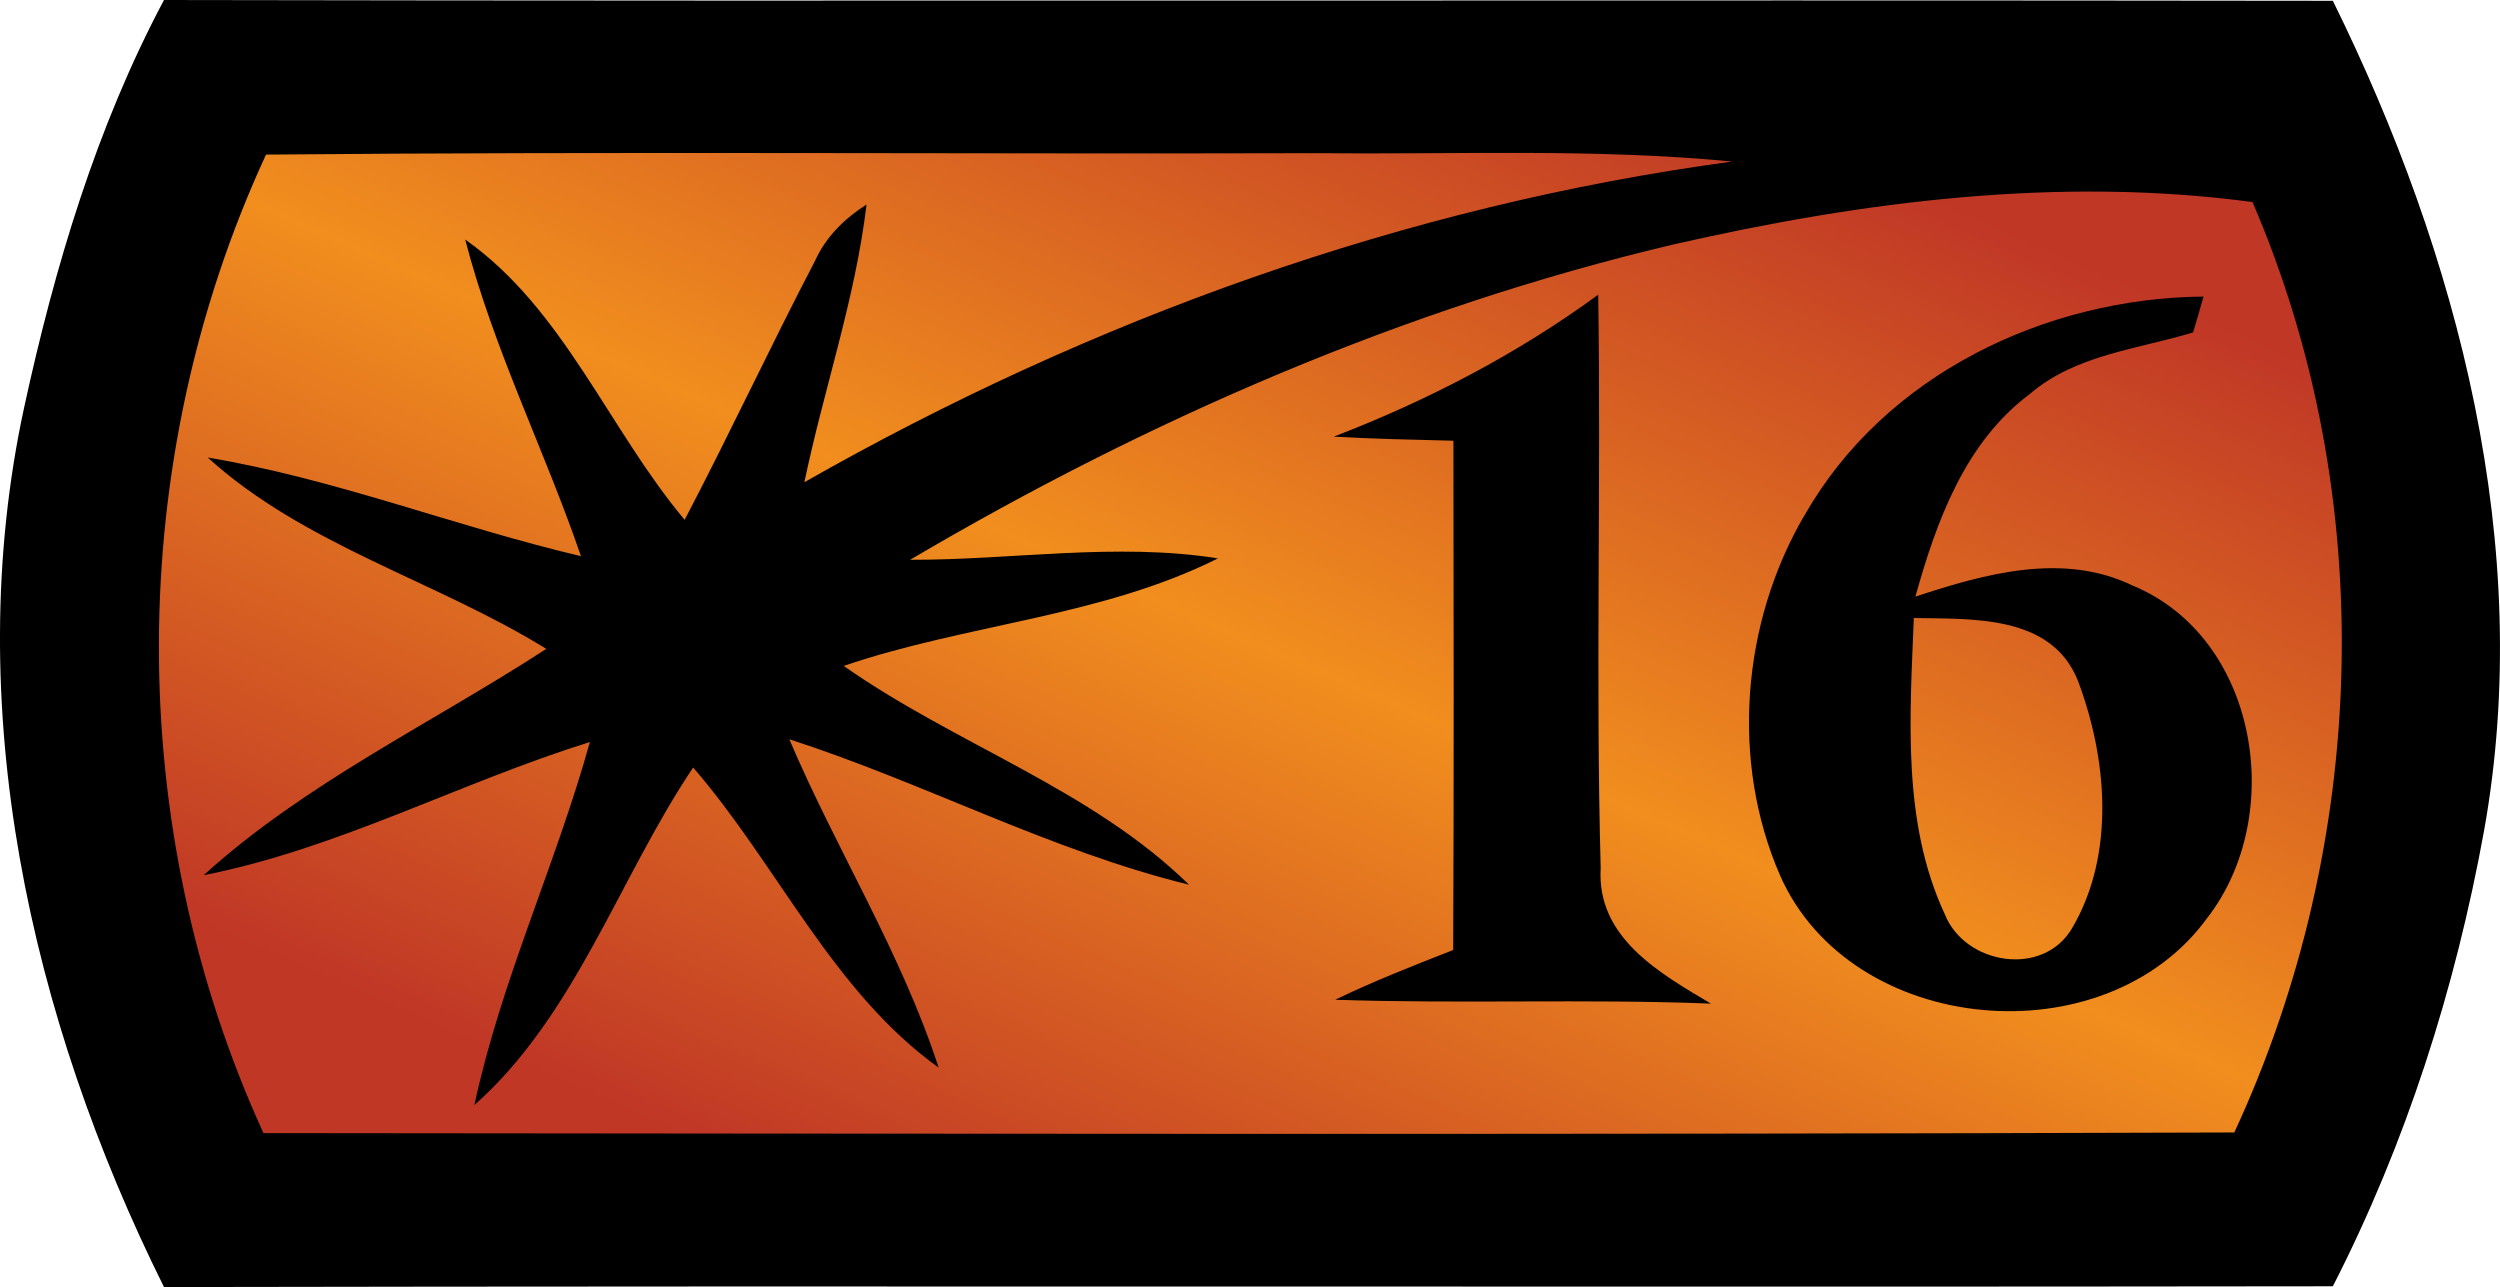 <?xml version="1.0" encoding="UTF-8" standalone="no"?>
<svg
   version="1.1"
   width="31.663"
   height="16.301"
   viewBox="0 0 31.663 16.301"
   id="svg4"
   xmlns="http://www.w3.org/2000/svg"
   xmlns:svg="http://www.w3.org/2000/svg">
  <defs>
    <!-- This is the gradient that will actually be used on
     the cards. The colors themselves will be provided by the
     template, but the x values, y values, and offsets will be
     used from the SVG. -->
    <linearGradient id="rarity" x1="0" y1="1" x2="1" y2="0">
      <stop offset="0" style="stop-color:rgb(192,55,38);stop-opacity:1" id="stop2" />
      <stop offset="0.125" style="stop-color:rgb(192,55,38);stop-opacity:1" id="stop4" />
      <stop offset="0.5" style="stop-color:rgb(241,142,30);stop-opacity:1" id="stop6" />
      <stop offset="0.875" style="stop-color:rgb(192,55,38);stop-opacity:1" id="stop8" />
      <stop offset="1" style="stop-color:rgb(192,55,38);stop-opacity:1" id="stop10" />
    </linearGradient>
    <!-- These gradients are here so that you can visualize
     what the set symbol would like like in that rarity. The
     only gradient that matters in the end is the "rarity"
     gradient. -->
    <linearGradient id="mythic" x1="0" y1="1" x2="1" y2="0">
      <stop offset="0" style="stop-color:rgb(192,55,38);stop-opacity:1"/>
      <stop offset="0.125" style="stop-color:rgb(192,55,38);stop-opacity:1"/>
      <stop offset="0.5" style="stop-color:rgb(241,142,30);stop-opacity:1"/>
      <stop offset="0.875" style="stop-color:rgb(192,55,38);stop-opacity:1"/>
      <stop offset="1" style="stop-color:rgb(192,55,38);stop-opacity:1"/>
    </linearGradient>
    <linearGradient id="rare" x1="0" y1="1" x2="1" y2="0">
      <stop offset="0" style="stop-color:rgb(146,116,67);stop-opacity:1"/>
      <stop offset="0.125" style="stop-color:rgb(146,116,67);stop-opacity:1"/>
      <stop offset="0.5" style="stop-color:rgb(211,178,108);stop-opacity:1"/>
      <stop offset="0.875" style="stop-color:rgb(146,116,67);stop-opacity:1"/>
      <stop offset="1" style="stop-color:rgb(146,116,67);stop-opacity:1"/>
    </linearGradient>
    <linearGradient id="special" x1="0" y1="1" x2="1" y2="0">
      <stop offset="0" style="stop-color:rgb(76, 56, 106);stop-opacity:1"/>
      <stop offset="0.125" style="stop-color:rgb(76, 56, 106);stop-opacity:1"/>
      <stop offset="0.5" style="stop-color:rgb(201, 173, 221);stop-opacity:1"/>
      <stop offset="0.875" style="stop-color:rgb(76, 56, 106);stop-opacity:1"/>
      <stop offset="1" style="stop-color:rgb(76, 56, 106);stop-opacity:1"/>
    </linearGradient>
    <linearGradient id="uncommon" x1="0" y1="1" x2="1" y2="0">
      <stop offset="0" style="stop-color:rgb(98,110,119);stop-opacity:1"/>
      <stop offset="0.125" style="stop-color:rgb(98,110,119);stop-opacity:1"/>
      <stop offset="0.5" style="stop-color:rgb(196,222,238);stop-opacity:1"/>
      <stop offset="0.875" style="stop-color:rgb(98,110,119);stop-opacity:1"/>
      <stop offset="1" style="stop-color:rgb(98,110,119);stop-opacity:1"/>
    </linearGradient>
    <linearGradient id="common" x1="0" y1="1" x2="1" y2="0">
      <stop offset="0" style="stop-color:rgb(0,0,0);stop-opacity:1"/>
    </linearGradient>
    <linearGradient
            id="rarity-outline" x1="0" y1="1" x2="0" y2="1">
      <stop offset="0" style="stop-color:rgb(0,0,0);stop-opacity:1"/>
    </linearGradient>
  </defs>
  <path fill="url(#rarity-outline)" d="m 2.077,0 c 9.157,0.018 18.312,-0.003 27.469,0.01 1.589,3.223 2.56,6.918 1.915,10.512 -0.364,2 -0.988,3.958 -1.915,5.769 -9.157,0.013 -18.312,-0.008 -27.469,0.01 C 0.382,12.893 -0.511,8.929 0.307,5.155 0.694,3.377 1.22,1.612 2.077,0 Z"/>
  <path fill="url(#rarity)" d="m 22.856,6.525 c 1.011,-1.778 3.05,-2.751 5.052,-2.769 -0.031,0.114 -0.098,0.341 -0.132,0.454 -0.702,0.214 -1.486,0.281 -2.067,0.779 -0.823,0.614 -1.184,1.615 -1.45,2.567 0.88,-0.289 1.866,-0.568 2.753,-0.139 1.589,0.658 1.951,2.91 0.944,4.208 -1.295,1.785 -4.51,1.502 -5.411,-0.537 -0.632,-1.453 -0.485,-3.205 0.31,-4.564 z m -5.963,-0.995 c 1.187,-0.457 2.32,-1.045 3.349,-1.798 0.036,2.42 -0.034,4.843 0.031,7.263 -0.054,0.88 0.748,1.331 1.396,1.716 -1.587,-0.062 -3.174,0.005 -4.758,-0.049 0.485,-0.235 0.991,-0.433 1.494,-0.63 0.01,-2.149 0.005,-4.299 0.003,-6.45 -0.506,-0.013 -1.011,-0.023 -1.515,-0.052 z M 3.368,1.961 c -1.793,3.881 -1.811,8.499 -0.031,12.39 8.321,0.008 16.642,0.021 24.961,-0.008 1.703,-3.674 1.84,-8.05 0.23,-11.784 -2.451,-0.328 -4.936,-0.01 -7.333,0.537 -3.408,0.805 -6.657,2.219 -9.668,3.994 1.298,0.003 2.606,-0.222 3.899,-0.018 -1.478,0.741 -3.184,0.831 -4.74,1.362 1.411,0.993 3.135,1.558 4.373,2.771 -1.749,-0.428 -3.352,-1.29 -5.062,-1.842 0.596,1.401 1.419,2.704 1.891,4.159 -1.344,-0.965 -2.041,-2.567 -3.109,-3.801 -0.942,1.404 -1.491,3.14 -2.771,4.275 0.338,-1.576 1.032,-3.047 1.463,-4.598 -1.646,0.513 -3.192,1.352 -4.892,1.687 1.288,-1.169 2.887,-1.922 4.34,-2.867 -1.396,-0.862 -3.063,-1.311 -4.288,-2.423 1.61,0.268 3.14,0.875 4.727,1.249 -0.462,-1.347 -1.109,-2.627 -1.466,-4.01 1.244,0.875 1.816,2.4 2.779,3.55 0.568,-1.084 1.084,-2.193 1.651,-3.279 0.137,-0.305 0.374,-0.537 0.653,-0.715 -0.142,1.197 -0.542,2.34 -0.787,3.517 3.623,-2.062 7.614,-3.504 11.75,-4.061 -1.731,-0.168 -3.47,-0.088 -5.204,-0.106 -4.456,0.013 -8.909,-0.023 -13.365,0.018 z M 24.239,7.826 c -0.049,1.251 -0.152,2.585 0.392,3.752 0.255,0.642 1.251,0.805 1.615,0.173 0.55,-0.939 0.441,-2.157 0.067,-3.14 -0.338,-0.828 -1.337,-0.769 -2.075,-0.784 z"/>
</svg>
